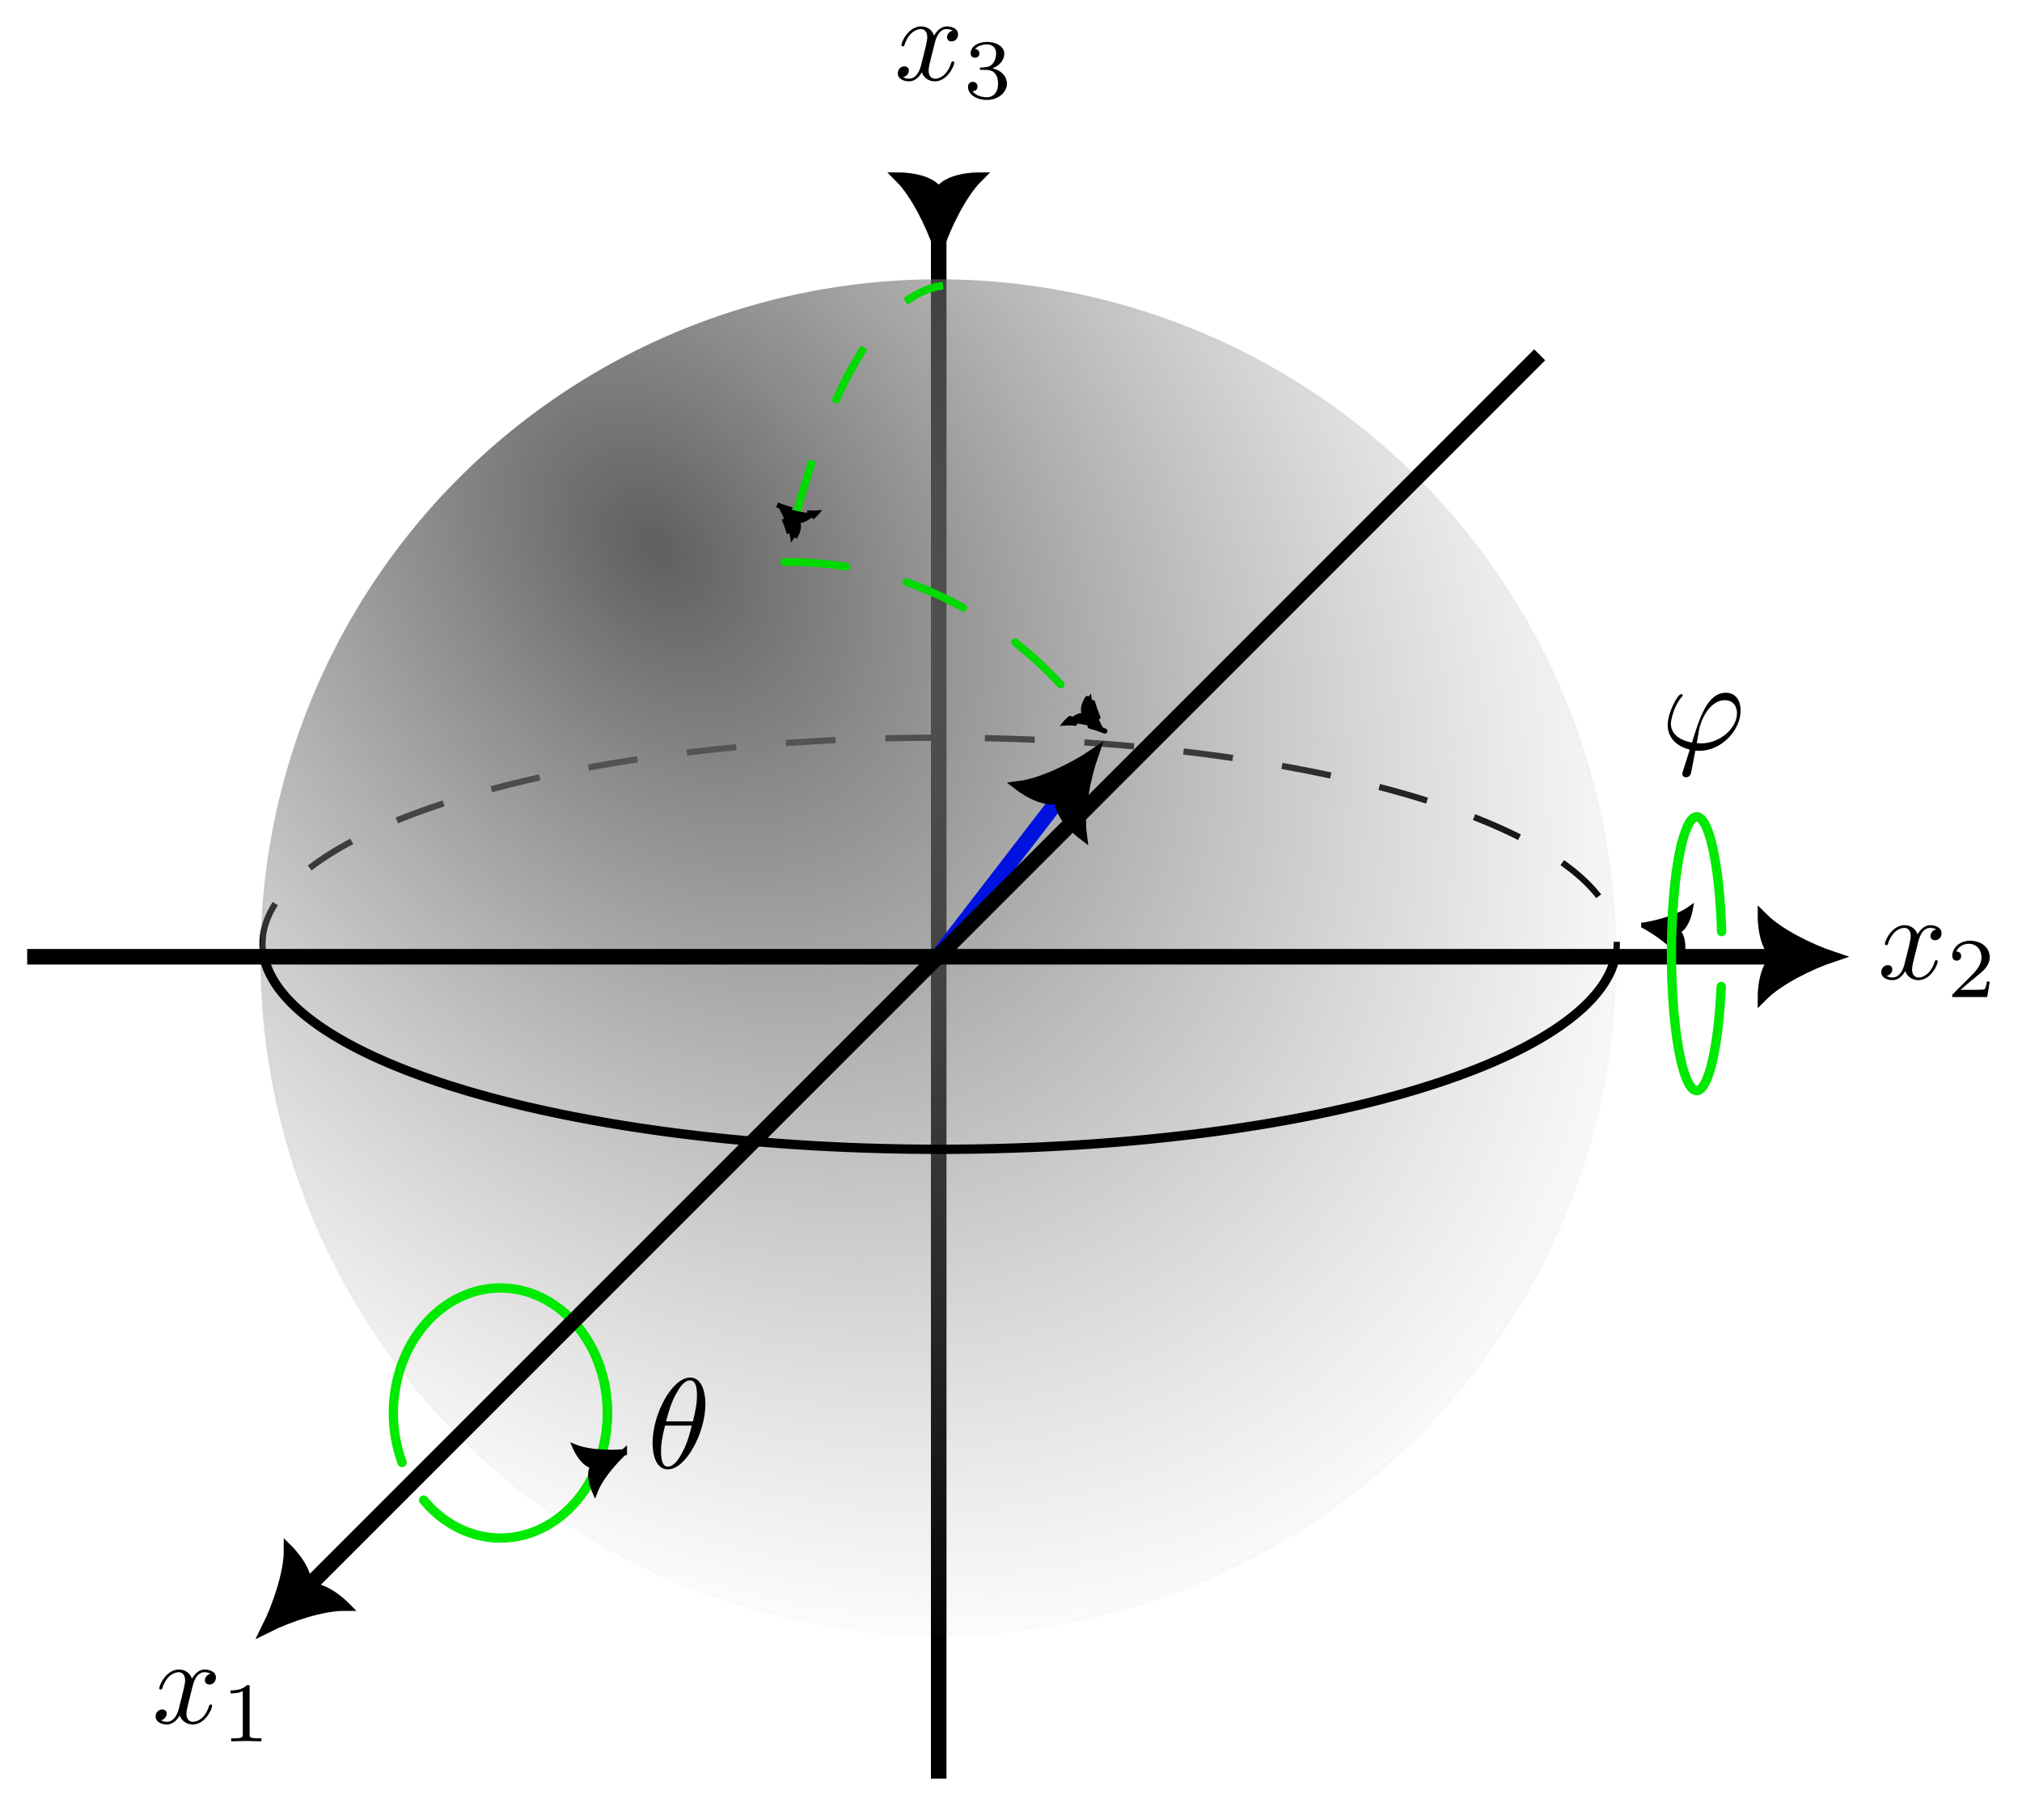 <?xml version="1.0" encoding="UTF-8" standalone="no"?>
<!-- Created with Inkscape (http://www.inkscape.org/) -->

<svg
   width="130mm"
   height="117mm"
   viewBox="0 0 130 117"
   version="1.1"
   id="svg1"
   inkscape:version="1.3 (1:1.3+202307231459+0e150ed6c4)"
   sodipodi:docname="rotation_pmt.svg"
   inkscape:export-filename="rotation_pmt.png"
   inkscape:export-xdpi="200"
   inkscape:export-ydpi="200"
   xmlns:inkscape="http://www.inkscape.org/namespaces/inkscape"
   xmlns:sodipodi="http://sodipodi.sourceforge.net/DTD/sodipodi-0.dtd"
   xmlns:xlink="http://www.w3.org/1999/xlink"
   xmlns="http://www.w3.org/2000/svg"
   xmlns:svg="http://www.w3.org/2000/svg">
  <sodipodi:namedview
     id="namedview1"
     pagecolor="#ffffff"
     bordercolor="#000000"
     borderopacity="0.25"
     inkscape:showpageshadow="2"
     inkscape:pageopacity="0.0"
     inkscape:pagecheckerboard="0"
     inkscape:deskcolor="#d1d1d1"
     inkscape:document-units="mm"
     inkscape:zoom="1.9515848"
     inkscape:cx="245.69775"
     inkscape:cy="221.61476"
     inkscape:window-width="1920"
     inkscape:window-height="1056"
     inkscape:window-x="0"
     inkscape:window-y="24"
     inkscape:window-maximized="1"
     inkscape:current-layer="layer1" />
  <defs
     id="defs1">
    <linearGradient
       id="linearGradient8"
       inkscape:collect="always">
      <stop
         style="stop-color:#000000;stop-opacity:1;"
         offset="0"
         id="stop9" />
      <stop
         style="stop-color:#000000;stop-opacity:0;"
         offset="1"
         id="stop10" />
    </linearGradient>
    <linearGradient
       id="linearGradient7"
       inkscape:collect="always">
      <stop
         style="stop-color:#5f5f5f;stop-opacity:1;"
         offset="0"
         id="stop7" />
      <stop
         style="stop-color:#8d8d8d;stop-opacity:0;"
         offset="1"
         id="stop8" />
    </linearGradient>
    <marker
       style="overflow:visible"
       id="marker5"
       refX="0"
       refY="0"
       orient="auto-start-reverse"
       inkscape:stockid="Stylized triangle arrow"
       markerWidth="1"
       markerHeight="1"
       viewBox="0 0 1 1"
       inkscape:isstock="true"
       inkscape:collect="always"
       preserveAspectRatio="xMidYMid">
      <path
         transform="scale(0.5)"
         style="fill:context-stroke;fill-rule:evenodd;stroke:context-stroke;stroke-width:1pt"
         d="m 6,0 c -3,1 -7,3 -9,5 0,0 0,-4 2,-5 -2,-1 -2,-5 -2,-5 2,2 6,4 9,5 z"
         id="path5" />
    </marker>
    <marker
       style="overflow:visible"
       id="ArrowTriangleStylized"
       refX="0"
       refY="0"
       orient="auto-start-reverse"
       inkscape:stockid="Stylized triangle arrow"
       markerWidth="1"
       markerHeight="1"
       viewBox="0 0 1 1"
       inkscape:isstock="true"
       inkscape:collect="always"
       preserveAspectRatio="xMidYMid">
      <path
         transform="scale(0.5)"
         style="fill:context-stroke;fill-rule:evenodd;stroke:context-stroke;stroke-width:1pt"
         d="m 6,0 c -3,1 -7,3 -9,5 0,0 0,-4 2,-5 -2,-1 -2,-5 -2,-5 2,2 6,4 9,5 z"
         id="path4" />
    </marker>
    <radialGradient
       inkscape:collect="always"
       xlink:href="#linearGradient7"
       id="radialGradient8"
       cx="65.759"
       cy="80.165"
       fx="65.759"
       fy="80.165"
       r="43.839"
       gradientUnits="userSpaceOnUse"
       gradientTransform="matrix(1.116,1.43,-1.032,0.805,51.571,-123.371)" />
    <radialGradient
       inkscape:collect="always"
       xlink:href="#linearGradient8"
       id="radialGradient10"
       cx="84.403"
       cy="106.194"
       fx="84.403"
       fy="106.194"
       r="43.789"
       gradientUnits="userSpaceOnUse"
       gradientTransform="translate(-24.067,-44.647)" />
  </defs>
  <g
     inkscape:label="Layer 1"
     inkscape:groupmode="layer"
     id="layer1">
    <path
       style="fill:none;fill-opacity:1;stroke:#000000;stroke-width:0.4;stroke-dasharray:3.2, 3.2;stroke-dashoffset:0;stroke-opacity:1"
       id="path13"
       sodipodi:type="arc"
       sodipodi:cx="60.412628"
       sodipodi:cy="60.653618"
       sodipodi:rx="43.532494"
       sodipodi:ry="13.230108"
       sodipodi:start="3.1061918"
       sodipodi:end="0.033469629"
       sodipodi:arc-type="arc"
       d="M 16.907,61.122 A 43.532,13.23 0 0 1 38.179,49.279 43.532,13.23 0 0 1 82.574,49.266 43.532,13.23 0 0 1 103.921,61.096"
       sodipodi:open="true" />
    <path
       style="fill:#ffd42a;stroke:#000000;stroke-width:1;stroke-dasharray:none;stroke-opacity:1;marker-start:url(#ArrowTriangleStylized)"
       d="M 60.352,12.917 V 114.338"
       id="path1" />
    <g
       inkscape:label=""
       transform="matrix(2.216,0,0,2.216,10.006,107.327)"
       id="g8">
      <g
         id="surface1"
         transform="matrix(0.353,0,0,0.353,-0.808,-0.662)">
        <g
           style="fill:#000000;fill-opacity:1"
           id="g5">
          <g
             id="use4"
             transform="translate(1.993,6.282)">
            <path
               style="stroke:none"
               d="M 3.328,-3.016 C 3.391,-3.266 3.625,-4.188 4.312,-4.188 c 0.047,0 0.297,0 0.5,0.125 C 4.531,-4 4.344,-3.766 4.344,-3.516 c 0,0.156 0.109,0.344 0.375,0.344 0.219,0 0.531,-0.172 0.531,-0.578 0,-0.516 -0.578,-0.656 -0.922,-0.656 -0.578,0 -0.922,0.531 -1.047,0.75 -0.25,-0.656 -0.781,-0.75 -1.078,-0.75 -1.031,0 -1.609,1.281 -1.609,1.531 0,0.109 0.109,0.109 0.125,0.109 0.078,0 0.109,-0.031 0.125,-0.109 0.344,-1.062 1,-1.312 1.344,-1.312 0.188,0 0.531,0.094 0.531,0.672 0,0.312 -0.172,0.969 -0.531,2.375 -0.156,0.609 -0.516,1.031 -0.953,1.031 -0.062,0 -0.281,0 -0.5,-0.125 0.25,-0.062 0.469,-0.266 0.469,-0.547 0,-0.266 -0.219,-0.344 -0.359,-0.344 -0.312,0 -0.547,0.25 -0.547,0.578 0,0.453 0.484,0.656 0.922,0.656 0.672,0 1.031,-0.703 1.047,-0.75 0.125,0.359 0.484,0.75 1.078,0.75 1.031,0 1.594,-1.281 1.594,-1.531 0,-0.109 -0.078,-0.109 -0.109,-0.109 -0.094,0 -0.109,0.047 -0.141,0.109 -0.328,1.078 -1,1.312 -1.312,1.312 -0.391,0 -0.547,-0.312 -0.547,-0.656 0,-0.219 0.047,-0.438 0.156,-0.875 z m 0,0"
               id="path7" />
          </g>
        </g>
        <g
           style="fill:#000000;fill-opacity:1"
           id="g6">
          <g
             id="use5"
             transform="translate(7.686,7.776)">
            <path
               style="stroke:none"
               d="m 2.328,-4.438 c 0,-0.188 0,-0.188 -0.203,-0.188 -0.453,0.438 -1.078,0.438 -1.359,0.438 v 0.25 c 0.156,0 0.625,0 1,-0.188 v 3.547 c 0,0.234 0,0.328 -0.688,0.328 H 0.812 V 0 c 0.125,0 0.984,-0.031 1.234,-0.031 0.219,0 1.094,0.031 1.25,0.031 V -0.25 H 3.031 c -0.703,0 -0.703,-0.094 -0.703,-0.328 z m 0,0"
               id="path8" />
          </g>
        </g>
      </g>
    </g>
    <g
       inkscape:label=""
       transform="matrix(2.216,0,0,2.216,120.951,59.478)"
       id="g19">
      <g
         id="g18"
         transform="matrix(0.353,0,0,0.353,-0.808,-0.662)">
        <g
           style="fill:#000000;fill-opacity:1"
           id="g10">
          <g
             id="g9"
             transform="translate(1.993,6.282)">
            <path
               style="stroke:none"
               d="M 3.328,-3.016 C 3.391,-3.266 3.625,-4.188 4.312,-4.188 c 0.047,0 0.297,0 0.5,0.125 C 4.531,-4 4.344,-3.766 4.344,-3.516 c 0,0.156 0.109,0.344 0.375,0.344 0.219,0 0.531,-0.172 0.531,-0.578 0,-0.516 -0.578,-0.656 -0.922,-0.656 -0.578,0 -0.922,0.531 -1.047,0.75 -0.25,-0.656 -0.781,-0.75 -1.078,-0.75 -1.031,0 -1.609,1.281 -1.609,1.531 0,0.109 0.109,0.109 0.125,0.109 0.078,0 0.109,-0.031 0.125,-0.109 0.344,-1.062 1,-1.312 1.344,-1.312 0.188,0 0.531,0.094 0.531,0.672 0,0.312 -0.172,0.969 -0.531,2.375 -0.156,0.609 -0.516,1.031 -0.953,1.031 -0.062,0 -0.281,0 -0.5,-0.125 0.25,-0.062 0.469,-0.266 0.469,-0.547 0,-0.266 -0.219,-0.344 -0.359,-0.344 -0.312,0 -0.547,0.25 -0.547,0.578 0,0.453 0.484,0.656 0.922,0.656 0.672,0 1.031,-0.703 1.047,-0.75 0.125,0.359 0.484,0.75 1.078,0.75 1.031,0 1.594,-1.281 1.594,-1.531 0,-0.109 -0.078,-0.109 -0.109,-0.109 -0.094,0 -0.109,0.047 -0.141,0.109 -0.328,1.078 -1,1.312 -1.312,1.312 -0.391,0 -0.547,-0.312 -0.547,-0.656 0,-0.219 0.047,-0.438 0.156,-0.875 z m 0,0"
               id="path9" />
          </g>
        </g>
        <g
           style="fill:#000000;fill-opacity:1"
           id="g17">
          <g
             id="g16"
             transform="translate(7.686,7.776)">
            <path
               style="stroke:none"
               d="M 3.516,-1.266 H 3.281 c -0.016,0.156 -0.094,0.562 -0.188,0.625 C 3.047,-0.594 2.516,-0.594 2.406,-0.594 H 1.125 c 0.734,-0.641 0.984,-0.844 1.391,-1.172 0.516,-0.406 1,-0.844 1,-1.5 0,-0.844 -0.734,-1.359 -1.625,-1.359 -0.859,0 -1.453,0.609 -1.453,1.25 0,0.344 0.297,0.391 0.375,0.391 0.156,0 0.359,-0.125 0.359,-0.375 0,-0.125 -0.047,-0.375 -0.406,-0.375 C 0.984,-4.219 1.453,-4.375 1.781,-4.375 c 0.703,0 1.062,0.547 1.062,1.109 0,0.609 -0.438,1.078 -0.656,1.328 L 0.516,-0.266 C 0.438,-0.203 0.438,-0.188 0.438,0 h 2.875 z m 0,0"
               id="path16" />
          </g>
        </g>
      </g>
    </g>
    <g
       inkscape:label=""
       transform="matrix(2.216,0,0,2.216,57.721,1.698)"
       id="g25">
      <g
         id="g24"
         transform="matrix(0.353,0,0,0.353,-0.808,-0.662)">
        <g
           style="fill:#000000;fill-opacity:1"
           id="g21">
          <g
             id="g20"
             transform="translate(1.993,6.282)">
            <path
               style="stroke:none"
               d="M 3.328,-3.016 C 3.391,-3.266 3.625,-4.188 4.312,-4.188 c 0.047,0 0.297,0 0.5,0.125 C 4.531,-4 4.344,-3.766 4.344,-3.516 c 0,0.156 0.109,0.344 0.375,0.344 0.219,0 0.531,-0.172 0.531,-0.578 0,-0.516 -0.578,-0.656 -0.922,-0.656 -0.578,0 -0.922,0.531 -1.047,0.75 -0.25,-0.656 -0.781,-0.75 -1.078,-0.75 -1.031,0 -1.609,1.281 -1.609,1.531 0,0.109 0.109,0.109 0.125,0.109 0.078,0 0.109,-0.031 0.125,-0.109 0.344,-1.062 1,-1.312 1.344,-1.312 0.188,0 0.531,0.094 0.531,0.672 0,0.312 -0.172,0.969 -0.531,2.375 -0.156,0.609 -0.516,1.031 -0.953,1.031 -0.062,0 -0.281,0 -0.5,-0.125 0.25,-0.062 0.469,-0.266 0.469,-0.547 0,-0.266 -0.219,-0.344 -0.359,-0.344 -0.312,0 -0.547,0.25 -0.547,0.578 0,0.453 0.484,0.656 0.922,0.656 0.672,0 1.031,-0.703 1.047,-0.75 0.125,0.359 0.484,0.75 1.078,0.75 1.031,0 1.594,-1.281 1.594,-1.531 0,-0.109 -0.078,-0.109 -0.109,-0.109 -0.094,0 -0.109,0.047 -0.141,0.109 -0.328,1.078 -1,1.312 -1.312,1.312 -0.391,0 -0.547,-0.312 -0.547,-0.656 0,-0.219 0.047,-0.438 0.156,-0.875 z m 0,0"
               id="path19" />
          </g>
        </g>
        <g
           style="fill:#000000;fill-opacity:1"
           id="g23">
          <g
             id="g22"
             transform="translate(7.686,7.776)">
            <path
               style="stroke:none"
               d="m 1.906,-2.328 c 0.547,0 0.938,0.375 0.938,1.125 0,0.859 -0.516,1.125 -0.906,1.125 -0.281,0 -0.906,-0.078 -1.188,-0.5 0.328,0 0.406,-0.234 0.406,-0.391 0,-0.219 -0.172,-0.375 -0.391,-0.375 -0.188,0 -0.391,0.125 -0.391,0.406 0,0.656 0.719,1.078 1.562,1.078 0.969,0 1.641,-0.656 1.641,-1.344 0,-0.547 -0.438,-1.094 -1.203,-1.25 0.719,-0.266 0.984,-0.781 0.984,-1.219 0,-0.547 -0.625,-0.953 -1.406,-0.953 -0.766,0 -1.359,0.375 -1.359,0.938 0,0.234 0.156,0.359 0.359,0.359 0.219,0 0.359,-0.156 0.359,-0.344 0,-0.203 -0.141,-0.359 -0.359,-0.375 0.25,-0.297 0.719,-0.375 0.984,-0.375 0.312,0 0.75,0.156 0.75,0.75 0,0.297 -0.094,0.625 -0.281,0.828 -0.219,0.266 -0.422,0.281 -0.766,0.312 -0.172,0.016 -0.188,0.016 -0.219,0.016 -0.016,0 -0.078,0.016 -0.078,0.094 0,0.094 0.062,0.094 0.188,0.094 z m 0,0"
               id="path21" />
          </g>
        </g>
      </g>
    </g>
    <path
       id="path6"
       style="fill:url(#radialGradient8);stroke:url(#radialGradient10);stroke-width:0.4;stroke-dasharray:none"
       d="M 60.336,17.957 A 43.589,43.589 0 0 0 16.746,61.547 43.589,43.589 0 0 0 60.336,105.136 43.589,43.589 0 0 0 103.925,61.547 43.589,43.589 0 0 0 60.336,17.957 Z" />
    <path
       style="fill:none;fill-opacity:1;stroke:#000000;stroke-width:0.6;stroke-dasharray:none;stroke-opacity:1"
       id="path12"
       sodipodi:type="arc"
       sodipodi:cx="60.412628"
       sodipodi:cy="60.653618"
       sodipodi:rx="43.532494"
       sodipodi:ry="13.230108"
       sodipodi:start="0.06977788"
       sodipodi:end="3.1047521"
       sodipodi:open="true"
       sodipodi:arc-type="arc"
       d="M 103.839,61.576 A 43.532,13.23 0 0 1 59.696,73.882 43.532,13.23 0 0 1 16.91,61.141" />
    <g
       inkscape:label=""
       transform="matrix(2.342,0,0,2.342,107.217,44.533)"
       id="g31">
      <g
         id="g30"
         transform="matrix(0.353,0,0,0.353,-0.879,-0.662)">
        <g
           style="fill:#000000;fill-opacity:1"
           id="g29">
          <g
             id="g28"
             transform="translate(1.993,6.282)">
            <path
               style="stroke:none"
               d="M 1.688,1.688 C 1.656,1.828 1.641,1.844 1.641,1.891 c 0,0.219 0.188,0.281 0.297,0.281 0.047,0 0.266,-0.031 0.359,-0.266 C 2.328,1.828 2.375,1.5 2.656,0.094 c 0.078,0 0.156,0.016 0.328,0.016 1.656,0 3.188,-1.562 3.188,-3.141 0,-0.781 -0.391,-1.375 -1.141,-1.375 -1.438,0 -2.047,1.938 -2.641,3.875 C 1.312,-0.734 0.75,-1.281 0.75,-2 c 0,-0.281 0.234,-1.375 0.828,-2.062 0.094,-0.094 0.094,-0.109 0.094,-0.141 0,-0.031 -0.031,-0.094 -0.125,-0.094 -0.281,0 -1.047,1.453 -1.047,2.406 0,0.938 0.656,1.656 1.719,1.906 z m 1.391,-2.156 c -0.094,0 -0.109,0 -0.188,-0.016 -0.125,0 -0.125,0 -0.125,-0.031 0,-0.016 0.172,-0.938 0.188,-1.078 0.312,-1.281 1.094,-2.234 1.984,-2.234 0.688,0 0.953,0.531 0.953,1.016 0,1.125 -1.281,2.344 -2.812,2.344 z m 0,0"
               id="path27" />
          </g>
        </g>
      </g>
    </g>
    <path
       style="fill:#0000ff;fill-opacity:1;stroke:#0012df;stroke-width:1;stroke-dasharray:none;stroke-opacity:1;marker-end:url(#marker5)"
       d="M 60.287,61.493 68.469,50.873"
       id="path10" />
    <path
       style="fill:none;fill-opacity:0.597;fill-rule:evenodd;stroke:#00ea00;stroke-width:0.6;stroke-linecap:round;stroke-dasharray:none;stroke-opacity:1"
       id="path22"
       sodipodi:type="arc"
       sodipodi:cx="32.172909"
       sodipodi:cy="90.835663"
       sodipodi:rx="6.8814373"
       sodipodi:ry="8.0364313"
       sodipodi:start="2.7346787"
       sodipodi:end="2.3706251"
       sodipodi:open="true"
       sodipodi:arc-type="arc"
       d="m 25.853,94.016 a 6.881,8.036 0 0 1 3.033,-10.241 6.881,8.036 0 0 1 9.009,2.597 6.881,8.036 0 0 1 -1.395,10.713 6.881,8.036 0 0 1 -9.262,-0.649" />
    <path
       style="fill:none;fill-opacity:0.597;fill-rule:evenodd;stroke:#00ea00;stroke-width:0.6;stroke-linecap:round;stroke-dasharray:none;stroke-opacity:1;marker-end:url(#ArrowTriangleStylized)"
       id="path24"
       sodipodi:type="arc"
       sodipodi:cx="32.172909"
       sodipodi:cy="90.835663"
       sodipodi:rx="6.8814373"
       sodipodi:ry="8.0364313"
       sodipodi:start="5.3585908"
       sodipodi:end="0.41657475"
       sodipodi:open="true"
       sodipodi:arc-type="arc"
       d="m 36.317,84.42 a 6.881,8.036 0 0 1 2.149,9.668" />
    <path
       style="fill:none;fill-opacity:1;stroke:#00da00;stroke-width:0.5;stroke-dasharray:4, 4;stroke-opacity:1;stroke-dashoffset:0;marker-start:url(#ArrowTriangleStylized)"
       id="path28"
       sodipodi:type="arc"
       sodipodi:cx="61.867458"
       sodipodi:cy="-61.116844"
       sodipodi:rx="43.532494"
       sodipodi:ry="13.230108"
       sodipodi:start="2.2824051"
       sodipodi:end="3.1047521"
       sodipodi:open="true"
       sodipodi:arc-type="arc"
       d="M 33.438,-51.098 A 43.532,13.23 0 0 1 18.365,-60.63"
       transform="rotate(90)" />
    <path
       style="fill:none;fill-opacity:0.597;fill-rule:evenodd;stroke:#00da00;stroke-width:0.5;stroke-linecap:round;stroke-dasharray:4, 4;stroke-dashoffset:0;stroke-opacity:1;marker-end:url(#ArrowTriangleStylized)"
       id="path29"
       sodipodi:type="arc"
       sodipodi:cx="50.748375"
       sodipodi:cy="64.564972"
       sodipodi:rx="25.264269"
       sodipodi:ry="28.431717"
       sodipodi:start="4.6999355"
       sodipodi:end="5.5725125"
       sodipodi:arc-type="arc"
       d="m 50.434,36.135 a 25.264,28.432 0 0 1 19.463,9.882"
       sodipodi:open="true" />
    <path
       style="fill:#ffd42a;stroke:#000000;stroke-width:1;stroke-dasharray:none;stroke-opacity:1;marker-start:url(#marker5)"
       d="M 19.284,102.515 98.99,22.81"
       id="path3" />
    <path
       style="fill:#ffd42a;stroke:#000000;stroke-width:1;stroke-dasharray:none;stroke-opacity:1;marker-end:url(#ArrowTriangleStylized)"
       d="M 1.748,61.505 H 114.842"
       id="path2" />
    <path
       style="fill:none;fill-opacity:0.597;fill-rule:evenodd;stroke:#00e900;stroke-width:0.6;stroke-linecap:round;stroke-dasharray:none;stroke-opacity:1;marker-start:url(#ArrowTriangleStylized)"
       id="path23"
       sodipodi:type="arc"
       sodipodi:cx="109.08698"
       sodipodi:cy="61.310925"
       sodipodi:rx="1.6217602"
       sodipodi:ry="8.7990294"
       sodipodi:start="3.3139194"
       sodipodi:end="4.0852435"
       sodipodi:arc-type="arc"
       d="m 107.489,59.802 a 1.622,8.799 0 0 1 0.646,-5.616"
       sodipodi:open="true" />
    <path
       style="fill:none;fill-opacity:0.597;fill-rule:evenodd;stroke:#00e900;stroke-width:0.6;stroke-linecap:round;stroke-dasharray:none;stroke-opacity:1"
       id="path20"
       sodipodi:type="arc"
       sodipodi:cx="109.08698"
       sodipodi:cy="61.310925"
       sodipodi:rx="1.6217602"
       sodipodi:ry="8.7990294"
       sodipodi:start="0.24182988"
       sodipodi:end="6.1204024"
       sodipodi:open="true"
       sodipodi:arc-type="arc"
       d="m 110.662,63.418 a 1.622,8.799 0 0 1 -1.802,6.605 1.622,8.799 0 0 1 -1.393,-9.06 1.622,8.799 0 0 1 1.521,-8.435 1.622,8.799 0 0 1 1.7,7.356" />
    <g
       inkscape:label=""
       transform="matrix(2.342,0,0,2.342,36.025,96.896)"
       id="g27">
      <g
         id="g26"
         transform="matrix(0.353,0,0,0.353,1.68,-4.224)">
        <g
           style="fill:#000000;fill-opacity:1"
           id="g3">
          <g
             id="use2"
             transform="translate(1.993,8.911)">
            <path
               style="stroke:none"
               d="m 4.531,-4.984 c 0,-0.656 -0.172,-2.047 -1.188,-2.047 -1.391,0 -2.922,2.812 -2.922,5.094 0,0.938 0.281,2.047 1.188,2.047 1.406,0 2.922,-2.859 2.922,-5.094 z M 1.469,-3.625 C 1.641,-4.25 1.844,-5.047 2.25,-5.766 2.516,-6.25 2.875,-6.812 3.328,-6.812 c 0.484,0 0.547,0.641 0.547,1.203 0,0.5 -0.078,1 -0.312,1.984 z m 2,0.328 C 3.359,-2.844 3.156,-2 2.766,-1.281 c -0.344,0.688 -0.719,1.172 -1.156,1.172 -0.328,0 -0.531,-0.297 -0.531,-1.219 0,-0.422 0.062,-1 0.312,-1.969 z m 0,0"
               id="path25" />
          </g>
        </g>
      </g>
    </g>
  </g>
</svg>

